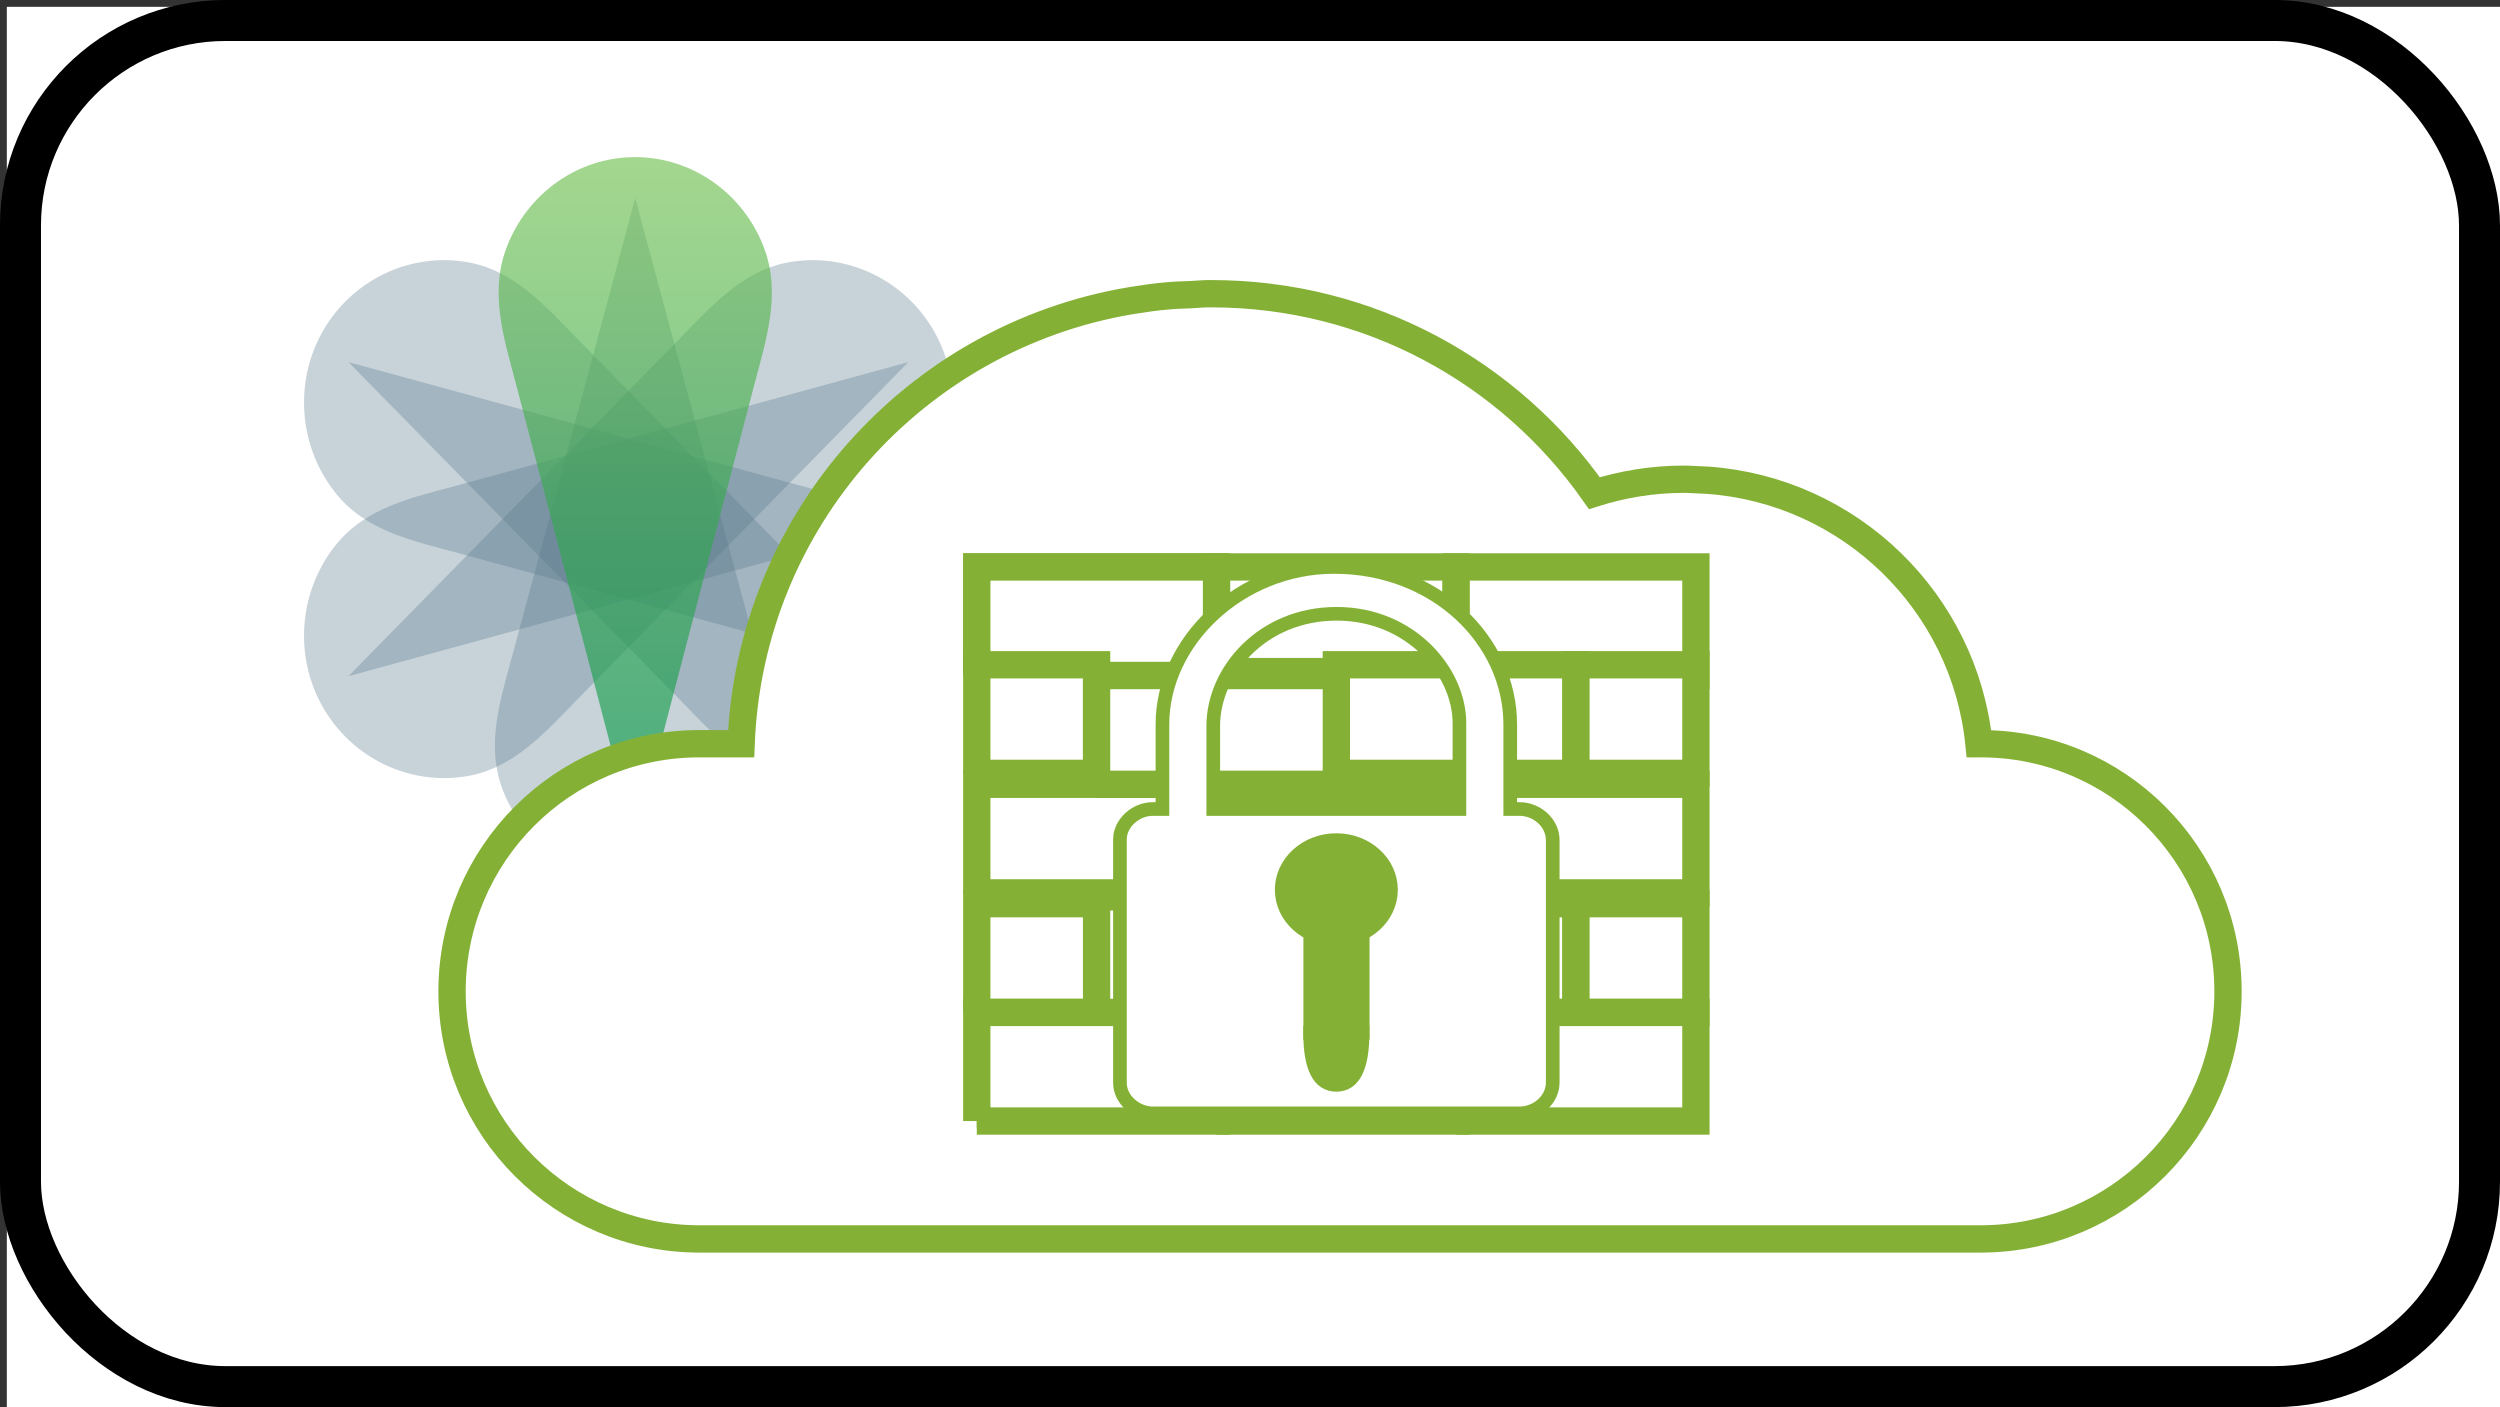 <?xml version="1.0" encoding="UTF-8"?>
<!-- Do not edit this file with editors other than draw.io -->
<!DOCTYPE svg PUBLIC "-//W3C//DTD SVG 1.1//EN" "http://www.w3.org/Graphics/SVG/1.1/DTD/svg11.dtd">
<svg xmlns="http://www.w3.org/2000/svg" xmlns:xlink="http://www.w3.org/1999/xlink" version="1.1" width="183px" height="103px" viewBox="-0.5 -0.5 183 103" content="&lt;mxfile host=&quot;app.diagrams.net&quot; modified=&quot;2024-02-25T22:32:54.827Z&quot; agent=&quot;Mozilla/5.0 (Macintosh; Intel Mac OS X 10_15_7) AppleWebKit/537.36 (KHTML, like Gecko) Chrome/121.0.0.0 Safari/537.36&quot; etag=&quot;c3qbjhVW3JVcbP-a1XJb&quot; version=&quot;23.1.6&quot; type=&quot;google&quot; scale=&quot;1&quot; border=&quot;0&quot;&gt;&#10;  &lt;diagram name=&quot;Page-1&quot; id=&quot;LvpRri7eBGIGDwZFmlkl&quot;&gt;&#10;    &lt;mxGraphModel dx=&quot;1434&quot; dy=&quot;820&quot; grid=&quot;1&quot; gridSize=&quot;10&quot; guides=&quot;1&quot; tooltips=&quot;1&quot; connect=&quot;1&quot; arrows=&quot;1&quot; fold=&quot;1&quot; page=&quot;1&quot; pageScale=&quot;1&quot; pageWidth=&quot;827&quot; pageHeight=&quot;1169&quot; math=&quot;0&quot; shadow=&quot;0&quot;&gt;&#10;      &lt;root&gt;&#10;        &lt;mxCell id=&quot;0&quot; /&gt;&#10;        &lt;mxCell id=&quot;1&quot; parent=&quot;0&quot; /&gt;&#10;        &lt;mxCell id=&quot;YH2KVFOt2_r43Ai3RvIB-2&quot; value=&quot;&quot; style=&quot;group&quot; vertex=&quot;1&quot; connectable=&quot;0&quot; parent=&quot;1&quot;&gt;&#10;          &lt;mxGeometry x=&quot;300&quot; y=&quot;270&quot; width=&quot;180&quot; height=&quot;100&quot; as=&quot;geometry&quot; /&gt;&#10;        &lt;/mxCell&gt;&#10;        &lt;mxCell id=&quot;YH2KVFOt2_r43Ai3RvIB-1&quot; value=&quot;&quot; style=&quot;rounded=1;whiteSpace=wrap;html=1;fillColor=none;strokeWidth=3;&quot; vertex=&quot;1&quot; parent=&quot;YH2KVFOt2_r43Ai3RvIB-2&quot;&gt;&#10;          &lt;mxGeometry width=&quot;180&quot; height=&quot;100&quot; as=&quot;geometry&quot; /&gt;&#10;        &lt;/mxCell&gt;&#10;        &lt;mxCell id=&quot;M9Sx2Pw4oBSOFb1uG_4I-30&quot; value=&quot;&quot; style=&quot;group&quot; parent=&quot;YH2KVFOt2_r43Ai3RvIB-2&quot; connectable=&quot;0&quot; vertex=&quot;1&quot;&gt;&#10;          &lt;mxGeometry x=&quot;20&quot; y=&quot;10&quot; width=&quot;140&quot; height=&quot;80&quot; as=&quot;geometry&quot; /&gt;&#10;        &lt;/mxCell&gt;&#10;        &lt;mxCell id=&quot;WI5xOTfTCJF0xUgseOVk-186&quot; value=&quot;&quot; style=&quot;group&quot; parent=&quot;M9Sx2Pw4oBSOFb1uG_4I-30&quot; vertex=&quot;1&quot; connectable=&quot;0&quot;&gt;&#10;          &lt;mxGeometry width=&quot;49&quot; height=&quot;53&quot; as=&quot;geometry&quot; /&gt;&#10;        &lt;/mxCell&gt;&#10;        &lt;mxCell id=&quot;WI5xOTfTCJF0xUgseOVk-175&quot; style=&quot;vsdxID=10;fillColor=none;gradientColor=none;strokeColor=none;spacingTop=-3;spacingBottom=-3;spacingLeft=-3;spacingRight=-3;points=[];labelBackgroundColor=none;rounded=0;html=1;whiteSpace=wrap;&quot; parent=&quot;WI5xOTfTCJF0xUgseOVk-186&quot; vertex=&quot;1&quot;&gt;&#10;          &lt;mxGeometry y=&quot;15&quot; width=&quot;45&quot; height=&quot;31&quot; as=&quot;geometry&quot; /&gt;&#10;        &lt;/mxCell&gt;&#10;        &lt;mxCell id=&quot;WI5xOTfTCJF0xUgseOVk-176&quot; style=&quot;vsdxID=11;fillColor=#587b8c;gradientColor=none;fillOpacity=33;strokeOpacity=33;shape=stencil(hZXdThsxEIWfJrej+f+5rCi8ByqhRKUEhdDSt+8suyH1Uim5ideesT+fPTnZyNXLw+3zdsP4cjzsf2x/7+6ODxv5umHePT1sD7tjjzZyvZGr+/1h+/2wf326m5+fb6fKafRz/2va4W3ucwifmhj/zBMqIPPMzVz/7fUwN9BcgJCqQokpRZqxdC+rpkCpheWB5lxl8/obL91L+fLo1achm6FGMi21sqBA8FK+zCSB8hkOv/yHr0Cl+vBitbQc8UpAozhCXA1Pqyc4SgjqnhLzqhhRq6D++biMsJyANNJWtFQXaMWgqL88Pc18RWvDkTXSKgEGF1l4MU1II3AGkHPrUOl9q5W2DqojbhTwJXFNwINctIRLZcT1BOPAyhRCoZHW2zcVZBVWzTyiWisljK07hYmOqL0tyYiqfbVLyka/TE01b5vy2gcyGclJWZH8s7TZtgxqF4ibEo+wZO0SrHYXskh3r3gJcaTFC6RpoJmuVERaq98TtF7Z5vMkKsQYQQOhUpD7pqJrVYnAqLz1FmfJkdLaADlyUgDnBdb2jfcbRlXO3nWEZQKqjH49jlm0VlU6bLSd2sKRpI6wfVOiKCunLlrBdkx9BM1pqgAvWYAK2k3UKJIhny1QmlWoYoGBKCNtqxdtZCrJvtTKA9Ix926eqa+zENeePcfqybJjrr7z9vicy/e7x8c51j+itwfrHO+p+T9Arv8C);strokeColor=none;spacingTop=-3;spacingBottom=-3;spacingLeft=-3;spacingRight=-3;points=[];labelBackgroundColor=none;rounded=0;html=1;whiteSpace=wrap;&quot; parent=&quot;WI5xOTfTCJF0xUgseOVk-175&quot; vertex=&quot;1&quot;&gt;&#10;          &lt;mxGeometry width=&quot;45&quot; height=&quot;31&quot; as=&quot;geometry&quot; /&gt;&#10;        &lt;/mxCell&gt;&#10;        &lt;mxCell id=&quot;WI5xOTfTCJF0xUgseOVk-177&quot; style=&quot;vsdxID=12;fillColor=none;gradientColor=none;strokeColor=none;spacingTop=-3;spacingBottom=-3;spacingLeft=-3;spacingRight=-3;points=[];labelBackgroundColor=none;rounded=0;html=1;whiteSpace=wrap;&quot; parent=&quot;WI5xOTfTCJF0xUgseOVk-186&quot; vertex=&quot;1&quot;&gt;&#10;          &lt;mxGeometry x=&quot;14&quot; y=&quot;3&quot; width=&quot;22&quot; height=&quot;50&quot; as=&quot;geometry&quot; /&gt;&#10;        &lt;/mxCell&gt;&#10;        &lt;mxCell id=&quot;WI5xOTfTCJF0xUgseOVk-178&quot; style=&quot;vsdxID=13;fillColor=#587b8c;gradientColor=none;fillOpacity=33;strokeOpacity=33;shape=stencil(lZTbUhsxDIafZm89ss667FD6HkwJJVNKmBBaePtq2XVSe5LS7pVtyd5P0i9NdPV8f/O0mRCeD/vd982v7e3hfqLPE+L28X6z3x5yNdH1RFd3u/3m23738ni77J9uZs959WP3c37hdbknJXS+hPC2HLgWjfeTL4v/15f9cqEuDhVLGFWoysjaLq/G4KLqVTFEKQAX6ysuVoLCgUbhSC51vboaK8DqTSvaun9b9xEl/iCDT2fgNIqAoUI1rRwDXD5gUbEKuTFa9HRuBVA9nMSEuKe7EBgdrcA97ZDHs7THkBuhJSEwewUKY+v5ZgTU9GExNOz5jEolBMqyBFnGPwBCEe0BVcv6h8uALgUcgqjmp9zDimU1VQ05BGmAzUgUFFhr8vpQavYiyFkG03C1HtU4I+lRKasqH1VeE1VYxJm8pa6hohbSSFrRObcA1NOKlznjCZXaDBmEmanNF9nRGaRGDMXnoy6PwPABLNeSWSFOLZ3ea7AX/9e6iIpn3lPIqUQXgIH3YrArXPa86/8nGKGQYwJ5IMPQ9+cr2hLIqWpL/YRmbzLAoN3zQmrKLTyo4V+EK4WMLGmzzdEGNbz3CmfywgxaozdY6NnOd2SbUKfh+Zeuz/Vp+t5tHx6W4X0csLkYp3UeLZOern8D);strokeColor=none;spacingTop=-3;spacingBottom=-3;spacingLeft=-3;spacingRight=-3;points=[];labelBackgroundColor=none;rounded=0;html=1;whiteSpace=wrap;&quot; parent=&quot;WI5xOTfTCJF0xUgseOVk-177&quot; vertex=&quot;1&quot;&gt;&#10;          &lt;mxGeometry width=&quot;22&quot; height=&quot;50&quot; as=&quot;geometry&quot; /&gt;&#10;        &lt;/mxCell&gt;&#10;        &lt;mxCell id=&quot;WI5xOTfTCJF0xUgseOVk-179&quot; style=&quot;vsdxID=14;fillColor=none;gradientColor=none;strokeColor=none;spacingTop=-3;spacingBottom=-3;spacingLeft=-3;spacingRight=-3;points=[];labelBackgroundColor=none;rounded=0;html=1;whiteSpace=wrap;&quot; parent=&quot;WI5xOTfTCJF0xUgseOVk-186&quot; vertex=&quot;1&quot;&gt;&#10;          &lt;mxGeometry x=&quot;4&quot; y=&quot;15&quot; width=&quot;45&quot; height=&quot;31&quot; as=&quot;geometry&quot; /&gt;&#10;        &lt;/mxCell&gt;&#10;        &lt;mxCell id=&quot;WI5xOTfTCJF0xUgseOVk-180&quot; style=&quot;vsdxID=15;fillColor=#587b8c;gradientColor=none;fillOpacity=33;strokeOpacity=33;shape=stencil(hZXdThsxEIWfJrej+f+5rCh9D1RCiUqhCtDSt+8sm910raLcOZ4d+/Px8clOrp7vb37ud4zPL8en7/vfh9uX+5183jEfHu/3x8NLj3ZyvZOru6fj/tvx6fXxdv7982b6chr9ePo1rfA29wUD0tTF+GeeqYDU95kvc8PX1+PcQfMHSSCImIUaVHZqPhUJcZ5449NyCI6KqZ607rTUBLScE83YUeJUfpNT2UBODbJurXxmw0//wVsJFiQvEA1DdvPQqBoACyjMyoTF0reEpkCpheWB5oqoA6IAx5ZRBcQvMGYCCylGYijnlld6T2VFCkShgTYRNLtcYkQLzUIrBNMxlFg4pIWQLW1Ir7yl5QLUC7Q+HbKxMKr3aMGGO2cD4kl4JVXrum6ZrRXppuovXMrX+oLNBFQZrOHtqoG55bTBBRRw0uxj5ulcFFnmJIGDwkRgZIpF0lADLSkYOoYJuRcPfoCwyj5iu5kKMbawuAXFi1YFb3W0bzJ5WWuF7L0ISy2RRfJ8mWfVuEGzB64ku9EJyj7bqAVfPS9rOXPLqrF442Ne6afSN2RiRtl+QN8iW0eHuKi2t/tFbXnVQUTYXTDNB15PMA6szLatDDnQ/rHhkUUBXwoCSyjFFrgTRizWt7vQZp/YPVUihWkL6wrYl0xRltlHriG4HHq5lj8qkNWGZ/ZPpi45sQ3Vd94en1P57vDwMIf6mrs9GFO8p+Z/ALn+Cw==);strokeColor=none;spacingTop=-3;spacingBottom=-3;spacingLeft=-3;spacingRight=-3;points=[];labelBackgroundColor=none;rounded=0;html=1;whiteSpace=wrap;&quot; parent=&quot;WI5xOTfTCJF0xUgseOVk-179&quot; vertex=&quot;1&quot;&gt;&#10;          &lt;mxGeometry width=&quot;45&quot; height=&quot;31&quot; as=&quot;geometry&quot; /&gt;&#10;        &lt;/mxCell&gt;&#10;        &lt;mxCell id=&quot;WI5xOTfTCJF0xUgseOVk-181&quot; style=&quot;vsdxID=16;fillColor=none;gradientColor=none;strokeColor=none;spacingTop=-3;spacingBottom=-3;spacingLeft=-3;spacingRight=-3;points=[];labelBackgroundColor=none;rounded=0;html=1;whiteSpace=wrap;&quot; parent=&quot;WI5xOTfTCJF0xUgseOVk-186&quot; vertex=&quot;1&quot;&gt;&#10;          &lt;mxGeometry x=&quot;4&quot; y=&quot;7&quot; width=&quot;45&quot; height=&quot;31&quot; as=&quot;geometry&quot; /&gt;&#10;        &lt;/mxCell&gt;&#10;        &lt;mxCell id=&quot;WI5xOTfTCJF0xUgseOVk-182&quot; style=&quot;vsdxID=17;fillColor=#587b8c;gradientColor=none;fillOpacity=33;strokeOpacity=33;shape=stencil(hZTbchMxDIafJrcanQ+XTGnfo0NTkqE0nTSF8vZo2U2Kd2CSm3gtS/78+7c2cvO6u3/ZbhhfT8fDt+3P/cNpt5HPG+b982573J96tJHbjdw8Ho7br8fD2/PD/P1yP62cRt8PP6YK73NeCbBOWYy/5hlz8Hnmbk748nacM2hJKSDjJMS09FySl6AaJIWUGDP6HHvnOdYZy+JlQhBcUpUttJOW1bJsY8Dn4ssUJVh9oOGnf9EhmCOXYpiSjnQOxurlmFgyHWAETAKONMmk6X+ExREvCKpGPAbyK3SugBnhQkKqcqmwhKVrVrbCYaKOKCOfJRQHprZykYioIyIxpFL/yomlq/PIbNLarJgR4pqk6iBsWsLi2VXLV9QEGpbUIWnlEWPElgKcslKx2jCIK2W1hQsU10DO5MuxzthdP2PEtj7pNa25b1PTg6LvktdOaCuFUYmioK50pvZlezIoOxQ00qa2LytaOSwvGlFxxDw7/v+QpGBo3mbgbMeOkNVbKbaL05FMbaTklpW0t/B08VhRJmha+1zEXWuk1PYBj6TJEHyFte0jGe2Cfq3KI2okJDJNzjbz1cP3bjLWhlXq+ycfSUMhsx9joqGfj3F5ZQIkI2kg1LWrTwT17m2FXVhXqvbVo7WVw0oEaURt3bgfkHi1PfISPsN6tzfvLKTJU4ar6/+7m56dOrbTP7g9/ujHj/unp7mdXzpuD9b9u6fm3i+3vwE=);strokeColor=none;spacingTop=-3;spacingBottom=-3;spacingLeft=-3;spacingRight=-3;points=[];labelBackgroundColor=none;rounded=0;html=1;whiteSpace=wrap;&quot; parent=&quot;WI5xOTfTCJF0xUgseOVk-181&quot; vertex=&quot;1&quot;&gt;&#10;          &lt;mxGeometry width=&quot;45&quot; height=&quot;31&quot; as=&quot;geometry&quot; /&gt;&#10;        &lt;/mxCell&gt;&#10;        &lt;mxCell id=&quot;WI5xOTfTCJF0xUgseOVk-183&quot; style=&quot;vsdxID=18;fillColor=none;gradientColor=none;strokeColor=none;spacingTop=-3;spacingBottom=-3;spacingLeft=-3;spacingRight=-3;points=[];labelBackgroundColor=none;rounded=0;html=1;whiteSpace=wrap;&quot; parent=&quot;WI5xOTfTCJF0xUgseOVk-186&quot; vertex=&quot;1&quot;&gt;&#10;          &lt;mxGeometry y=&quot;7&quot; width=&quot;45&quot; height=&quot;31&quot; as=&quot;geometry&quot; /&gt;&#10;        &lt;/mxCell&gt;&#10;        &lt;mxCell id=&quot;WI5xOTfTCJF0xUgseOVk-184&quot; style=&quot;vsdxID=19;fillColor=#587b8c;gradientColor=none;fillOpacity=33;strokeOpacity=33;shape=stencil(hZTdUtswEIWfJreaXe3/ZYfS92BKKJlS0gnQ0rfvMXaSypSJbyzLu9Kno7O7kaun+5uf202np+fD/vv29+72+X4jnze97x7vt4fdM0Ybud7I1d3+sP122L883s7fP2+myGn0Y/9rWuF1zvMWPiV1+jNPmDfXt5kvc/zXl8OcwHMAtdTgrGJl6XLMXv6qteSQEkPk8u+1L5lL6PIp1FxStVsoUpZYWdZp0ZfwZYazWZ3B6NN/2KqpVJAVONJyRPNmXb2ckkqYKEc6rI9jWQLdq2JkpZGuZyMe8Xpjv0An1orx8vQ0WwknraqyY2cTdSIZ6ZQbRS+28OqMUB8BueNaGE85d5GqvtLTm+qKmFpcEtSkeaiRhwuDinRFzU3DkrGhUC+iGLEdbqlgw6lgGBuZFZoFiWtQz+ynxY/Mno1lZDYc85LMgYvUVHOB2u9MABeFcYmSkK5EzmoSijeXea+RNrUhICAblRePqLDTyq3LxMeYaU1LBU4Irm4nPx2tjO2UlDWd2NRG0qBWk1dhZHGRFWk2TYPNRdy1RlLUt+bImv1YbB/Twj8wFmzQ3xcWBE/qPFkEtl4VvaDDKBxrSYxqH0lDWyZqMQkW8xhJUbAZI+l07EvXz9VQQWhQ2C7k/fWTgQl2FDlKfuoA3AI0MAcMkH1EdTQ2KE3EkXa+rpNXz330LPS/jfSNFeNzI77bPTzMffzUazFYN25MzU1frv8C);strokeColor=none;spacingTop=-3;spacingBottom=-3;spacingLeft=-3;spacingRight=-3;points=[];labelBackgroundColor=none;rounded=0;html=1;whiteSpace=wrap;&quot; parent=&quot;WI5xOTfTCJF0xUgseOVk-183&quot; vertex=&quot;1&quot;&gt;&#10;          &lt;mxGeometry width=&quot;45&quot; height=&quot;31&quot; as=&quot;geometry&quot; /&gt;&#10;        &lt;/mxCell&gt;&#10;        &lt;mxCell id=&quot;WI5xOTfTCJF0xUgseOVk-185&quot; style=&quot;vsdxID=20;fillColor=#70bf4e;gradientColor=#00964d;fillOpacity=64;shape=stencil(nZXbbhQxDIafZi5r+RQfLlEp71HRLV1RutV2C+Xt8TDpVhkNVHCXxPHky2/nn0kun+6uH3cT49PpePi6+7G/Od1N8nFi3j/c7Y77U40muZrk8vZw3H05Hp4fbpb54/W8cx59O3yfv/Cy5KUD2ZzF+HNZIQH5vfBp2f/5+bgk0BKPBLMkNm7sEj23BxsIebOWgYQ99sJLzBEiWnBgMyPqiT2IUAmqlK25eyYjek+X/mnsGX2Ob5D4YYOTE4i4RTjWpUbMi+G4zGwuPtISgmgokdXG5ogr4M2bdjSGaCPsKOom74VAk4yQMMOQEkBH6FmjYE3ShqY54jIwJmURR2j6yMpWQOaEbBRCpe7Ia9Bs5JWC4XeAiaEEDNMWyrpSWCuYRpqNI3CtbQCHVBclNyVdCUugFoqIQsK2UlbhvP8VHkH1HVRhcFOnNPECGlFdwApS0YLCRlIlqIyWKOhIPJJGyUqqjKKYMoJqQuaqB/C9lm0BRqUne0NpVScbSTcP7DDmMF+FZa6J6Plw/sslO5g3iP8QNQic1KtYUjxrI9is4qtwDs2ZPNSFWEbS7c7pXCmgMv1zq5bLeWSVIDHTV636x9dxdoL5ZYYgGmuUWayk3X6Xcj6ZVm9rwwtq/GbQt/v7+8Xfzx5cg7Wh19LyM5CrXw==);strokeColor=none;spacingTop=-3;spacingBottom=-3;spacingLeft=-3;spacingRight=-3;points=[];labelBackgroundColor=none;rounded=0;html=1;whiteSpace=wrap;&quot; parent=&quot;WI5xOTfTCJF0xUgseOVk-186&quot; vertex=&quot;1&quot;&gt;&#10;          &lt;mxGeometry x=&quot;15&quot; width=&quot;20&quot; height=&quot;50&quot; as=&quot;geometry&quot; /&gt;&#10;        &lt;/mxCell&gt;&#10;        &lt;mxCell id=&quot;WI5xOTfTCJF0xUgseOVk-37&quot; style=&quot;vsdxID=5;fillColor=#ffffff;shape=stencil(nZfbbhw3DIafZm8FHkRSvCzS5D2CxKmNunawcdrk7fvLe5iVZuOxc7HA7EiUPv7iQbPTd99uP3692Ql9e9o//n3z393np9ud/rkTuXu4vdnfPeFpp+93+u7L4/7mr/3j94fPh/9fP/aZ/emfx3/7Cj8Ods0LRbcS+nl4U6P484sPh/n3dw+X861ke3H+p+/7wwZ8tuAgr82iqtSj7XFQpTgbSWKsaR4Gf8hhMFoJ1rTqterJ8DgmVBphb3fJVpn4aKpHUyp+wjy+4iyhCyj9cYUVZtUa9sxK2CNzpMUSnhFkNUyyZtoETAUeteraKKKNxN24RaYKcaVGZCvkkxcXyB4byJ6lKdSFSNZmefsCLhUKYcg800dg7+MpLYOFpK6BxeFINeuHkzICw9jWvFsSwwrquQTWtipr3qtbLrzVmDIoLfgKr1KqWuIUYg6Jbqu/x0tC6qSV7EpAXNtywdVoDOKqxv5mefV39I1iiVhI5BsWf6O+yG5qGghRTrPdnHIMs0R0CwciOSbgWlRGYOHCG7yGKLLaiQVhwee0OCG3on2IVd1NiOpIbIwUQW2p0uOYR2IaAauUmBSlDbpuosKt4myz+YhGI0qfy2BoNRXVbEIphASTRo61OCEe2Fd4nm/Gc1dmbsn1XJd5e8sF2RHWLhbNw7bUc34zHs6XkDyhPNemWT0uiZfKvdi3GaWQZ3fBuGpfUKfYg7VN9Z42Qw9GjNOlmowddVaPJWogs1GuDErGrB0VdB8AGU771LoWYDQRx0+DGX0kjnm7AFNRn4Fli1h7Q5BEqCd0ynM2LNDKaD2ez20Kek0FSVtBazPq2cZRz/1gwUYUpWMJatnNJ2rYzykOFTapW0F2miMKkUq27HqmDmFWR4oT4MhtRY1SUlGGg6+ERiihvzncVZSPU5m9QOZVZBzP8tfI0q9FFBABV4w6VdFasNmpl/dtR1x2BEagjiaxroqoFlxo0MKMrLU2ssJSJtbxdvXMOl7IGAueQvd1FzJsAhXBBsnRCCbfntuHcF+Ye4eYbgw0uoPqjQuPIycdDX3qYDS6Elrahuw0wrQeOGEoHuhXPsl83Y3TGdBUvS5l0nHOL5WNMgo7GKwuxquL9DR99jUVYSJcK1w5F1ae8Wd/Tg5el0bn2a+XfrHhl45WXoCXayE0NblLmV4b4tvfKHhYPnC+3N3fH76PLsfnDyK8OnxM6fv/AQ==);strokeColor=#84B135;strokeWidth=2;spacingTop=-3;spacingBottom=-3;spacingLeft=-3;spacingRight=-3;points=[[0.5,1,0],[1,0.5,0],[0.5,0,0],[0,0.5,0],[0.5,0.49,0]];labelBackgroundColor=none;rounded=0;html=1;whiteSpace=wrap;&quot; parent=&quot;M9Sx2Pw4oBSOFb1uG_4I-30&quot; vertex=&quot;1&quot;&gt;&#10;          &lt;mxGeometry x=&quot;11.59&quot; y=&quot;10&quot; width=&quot;130&quot; height=&quot;69.195&quot; as=&quot;geometry&quot; /&gt;&#10;        &lt;/mxCell&gt;&#10;        &lt;mxCell id=&quot;M9Sx2Pw4oBSOFb1uG_4I-29&quot; value=&quot;&quot; style=&quot;group&quot; parent=&quot;M9Sx2Pw4oBSOFb1uG_4I-30&quot; connectable=&quot;0&quot; vertex=&quot;1&quot;&gt;&#10;          &lt;mxGeometry x=&quot;49.999&quot; y=&quot;29.996&quot; width=&quot;52.638&quot; height=&quot;40.564&quot; as=&quot;geometry&quot; /&gt;&#10;        &lt;/mxCell&gt;&#10;        &lt;mxCell id=&quot;M9Sx2Pw4oBSOFb1uG_4I-3&quot; value=&quot;&quot; style=&quot;group;movable=0;resizable=0;rotatable=0;deletable=0;editable=0;locked=1;connectable=0;&quot; parent=&quot;M9Sx2Pw4oBSOFb1uG_4I-29&quot; connectable=&quot;0&quot; vertex=&quot;1&quot;&gt;&#10;          &lt;mxGeometry width=&quot;52.638&quot; height=&quot;40.564&quot; as=&quot;geometry&quot; /&gt;&#10;        &lt;/mxCell&gt;&#10;        &lt;mxCell id=&quot;WI5xOTfTCJF0xUgseOVk-96&quot; style=&quot;vsdxID=6;fillColor=#ffffff;gradientColor=none;shape=stencil(nZBLDoAgDERP0z3SIyjew0SURgSD+Lu9kMZoXLhwN9O+tukAlrNpJg1SzDH4QW/URgNYgZTkjA4UkwJUgGXng+6DX1zLfmoymdXo17xh5zmRJ6Q42BWCfc2oJfdAr+Yv+AP9Cb7OJ3H/2JG1HNGz/84klThPVCc=);strokeColor=#84B135;spacingTop=-1;spacingBottom=-1;spacingLeft=-1;spacingRight=-1;points=[];labelBackgroundColor=none;rounded=0;html=1;whiteSpace=wrap;movable=0;resizable=0;rotatable=0;deletable=0;editable=0;locked=1;connectable=0;&quot; parent=&quot;M9Sx2Pw4oBSOFb1uG_4I-3&quot; vertex=&quot;1&quot;&gt;&#10;          &lt;mxGeometry y=&quot;0.002&quot; width=&quot;17.546&quot; height=&quot;7.953&quot; as=&quot;geometry&quot; /&gt;&#10;        &lt;/mxCell&gt;&#10;        &lt;mxCell id=&quot;WI5xOTfTCJF0xUgseOVk-97&quot; style=&quot;vsdxID=7;fillColor=#ffffff;gradientColor=none;shape=stencil(nZBLDoAgDERP0z3SIyjew0SURgSD+Lu9kMZoXLhwN9O+tukAlrNpJg1SzDH4QW/URgNYgZTkjA4UkwJUgGXng+6DX1zLfmoymdXo17xh5zmRJ6Q42BWCfc2oJfdAr+Yv+AP9Cb7OJ3H/2JG1HNGz/84klThPVCc=);strokeColor=#84B135;strokeWidth=2;spacingTop=-1;spacingBottom=-1;spacingLeft=-1;spacingRight=-1;points=[];labelBackgroundColor=none;rounded=0;html=1;whiteSpace=wrap;movable=0;resizable=0;rotatable=0;deletable=0;editable=0;locked=1;connectable=0;&quot; parent=&quot;M9Sx2Pw4oBSOFb1uG_4I-3&quot; vertex=&quot;1&quot;&gt;&#10;          &lt;mxGeometry y=&quot;0.002&quot; width=&quot;17.546&quot; height=&quot;7.953&quot; as=&quot;geometry&quot; /&gt;&#10;        &lt;/mxCell&gt;&#10;        &lt;mxCell id=&quot;WI5xOTfTCJF0xUgseOVk-98&quot; style=&quot;vsdxID=8;fillColor=#ffffff;gradientColor=none;shape=stencil(nZBLDoAgDERP0z3SIyjew0SURgSD+Lu9kMZoXLhwN9O+tukAlrNpJg1SzDH4QW/URgNYgZTkjA4UkwJUgGXng+6DX1zLfmoymdXo17xh5zmRJ6Q42BWCfc2oJfdAr+Yv+AP9Cb7OJ3H/2JG1HNGz/84klThPVCc=);strokeColor=#84B135;spacingTop=-1;spacingBottom=-1;spacingLeft=-1;spacingRight=-1;points=[];labelBackgroundColor=none;rounded=0;html=1;whiteSpace=wrap;movable=0;resizable=0;rotatable=0;deletable=0;editable=0;locked=1;connectable=0;&quot; parent=&quot;M9Sx2Pw4oBSOFb1uG_4I-3&quot; vertex=&quot;1&quot;&gt;&#10;          &lt;mxGeometry x=&quot;17.546&quot; y=&quot;0.002&quot; width=&quot;17.546&quot; height=&quot;7.953&quot; as=&quot;geometry&quot; /&gt;&#10;        &lt;/mxCell&gt;&#10;        &lt;mxCell id=&quot;WI5xOTfTCJF0xUgseOVk-99&quot; style=&quot;vsdxID=9;fillColor=#ffffff;gradientColor=none;shape=stencil(nZBLDoAgDERP0z3SIyjew0SURgSD+Lu9kMZoXLhwN9O+tukAlrNpJg1SzDH4QW/URgNYgZTkjA4UkwJUgGXng+6DX1zLfmoymdXo17xh5zmRJ6Q42BWCfc2oJfdAr+Yv+AP9Cb7OJ3H/2JG1HNGz/84klThPVCc=);strokeColor=#84B135;strokeWidth=2;spacingTop=-1;spacingBottom=-1;spacingLeft=-1;spacingRight=-1;points=[];labelBackgroundColor=none;rounded=0;html=1;whiteSpace=wrap;movable=0;resizable=0;rotatable=0;deletable=0;editable=0;locked=1;connectable=0;&quot; parent=&quot;M9Sx2Pw4oBSOFb1uG_4I-3&quot; vertex=&quot;1&quot;&gt;&#10;          &lt;mxGeometry x=&quot;17.546&quot; y=&quot;0.002&quot; width=&quot;17.546&quot; height=&quot;7.953&quot; as=&quot;geometry&quot; /&gt;&#10;        &lt;/mxCell&gt;&#10;        &lt;mxCell id=&quot;WI5xOTfTCJF0xUgseOVk-100&quot; style=&quot;vsdxID=10;fillColor=#ffffff;gradientColor=none;shape=stencil(nZBLDoAgDERP0z3SIyjew0SURgSD+Lu9kMZoXLhwN9O+tukAlrNpJg1SzDH4QW/URgNYgZTkjA4UkwJUgGXng+6DX1zLfmoymdXo17xh5zmRJ6Q42BWCfc2oJfdAr+Yv+AP9Cb7OJ3H/2JG1HNGz/84klThPVCc=);strokeColor=#84B135;spacingTop=-1;spacingBottom=-1;spacingLeft=-1;spacingRight=-1;points=[];labelBackgroundColor=none;rounded=0;html=1;whiteSpace=wrap;movable=0;resizable=0;rotatable=0;deletable=0;editable=0;locked=1;connectable=0;&quot; parent=&quot;M9Sx2Pw4oBSOFb1uG_4I-3&quot; vertex=&quot;1&quot;&gt;&#10;          &lt;mxGeometry x=&quot;35.092&quot; y=&quot;0.002&quot; width=&quot;17.546&quot; height=&quot;7.953&quot; as=&quot;geometry&quot; /&gt;&#10;        &lt;/mxCell&gt;&#10;        &lt;mxCell id=&quot;WI5xOTfTCJF0xUgseOVk-101&quot; style=&quot;vsdxID=11;fillColor=#ffffff;gradientColor=none;shape=stencil(nZBLDoAgDERP0z3SIyjew0SURgSD+Lu9kMZoXLhwN9O+tukAlrNpJg1SzDH4QW/URgNYgZTkjA4UkwJUgGXng+6DX1zLfmoymdXo17xh5zmRJ6Q42BWCfc2oJfdAr+Yv+AP9Cb7OJ3H/2JG1HNGz/84klThPVCc=);strokeColor=#84B135;strokeWidth=2;spacingTop=-1;spacingBottom=-1;spacingLeft=-1;spacingRight=-1;points=[];labelBackgroundColor=none;rounded=0;html=1;whiteSpace=wrap;movable=0;resizable=0;rotatable=0;deletable=0;editable=0;locked=1;connectable=0;&quot; parent=&quot;M9Sx2Pw4oBSOFb1uG_4I-3&quot; vertex=&quot;1&quot;&gt;&#10;          &lt;mxGeometry x=&quot;35.092&quot; y=&quot;0.002&quot; width=&quot;17.546&quot; height=&quot;7.953&quot; as=&quot;geometry&quot; /&gt;&#10;        &lt;/mxCell&gt;&#10;        &lt;mxCell id=&quot;WI5xOTfTCJF0xUgseOVk-102&quot; style=&quot;vsdxID=12;fillColor=#ffffff;gradientColor=none;shape=stencil(nZBLDoAgDERP0z3SIyjew0SURgSD+Lu9kMZoXLhwN9O+tukAlrNpJg1SzDH4QW/URgNYgZTkjA4UkwJUgGXng+6DX1zLfmoymdXo17xh5zmRJ6Q42BWCfc2oJfdAr+Yv+AP9Cb7OJ3H/2JG1HNGz/84klThPVCc=);strokeColor=#84B135;spacingTop=-1;spacingBottom=-1;spacingLeft=-1;spacingRight=-1;points=[];labelBackgroundColor=none;rounded=0;html=1;whiteSpace=wrap;movable=0;resizable=0;rotatable=0;deletable=0;editable=0;locked=1;connectable=0;&quot; parent=&quot;M9Sx2Pw4oBSOFb1uG_4I-3&quot; vertex=&quot;1&quot;&gt;&#10;          &lt;mxGeometry x=&quot;8.773&quot; y=&quot;7.16&quot; width=&quot;17.546&quot; height=&quot;7.953&quot; as=&quot;geometry&quot; /&gt;&#10;        &lt;/mxCell&gt;&#10;        &lt;mxCell id=&quot;WI5xOTfTCJF0xUgseOVk-103&quot; style=&quot;vsdxID=13;fillColor=#ffffff;gradientColor=none;shape=stencil(nZBLDoAgDERP0z3SIyjew0SURgSD+Lu9kMZoXLhwN9O+tukAlrNpJg1SzDH4QW/URgNYgZTkjA4UkwJUgGXng+6DX1zLfmoymdXo17xh5zmRJ6Q42BWCfc2oJfdAr+Yv+AP9Cb7OJ3H/2JG1HNGz/84klThPVCc=);strokeColor=#84B135;strokeWidth=2;spacingTop=-1;spacingBottom=-1;spacingLeft=-1;spacingRight=-1;points=[];labelBackgroundColor=none;rounded=0;html=1;whiteSpace=wrap;movable=0;resizable=0;rotatable=0;deletable=0;editable=0;locked=1;connectable=0;&quot; parent=&quot;M9Sx2Pw4oBSOFb1uG_4I-3&quot; vertex=&quot;1&quot;&gt;&#10;          &lt;mxGeometry x=&quot;0.003&quot; width=&quot;17.546&quot; height=&quot;7.953&quot; as=&quot;geometry&quot; /&gt;&#10;        &lt;/mxCell&gt;&#10;        &lt;mxCell id=&quot;WI5xOTfTCJF0xUgseOVk-104&quot; style=&quot;vsdxID=14;fillColor=#ffffff;gradientColor=none;shape=stencil(nZBLDoAgDERP0z3SIyjew0SURgSD+Lu9kMZoXLhwN9O+tukAlrNpJg1SzDH4QW/URgNYgZTkjA4UkwJUgGXng+6DX1zLfmoymdXo17xh5zmRJ6Q42BWCfc2oJfdAr+Yv+AP9Cb7OJ3H/2JG1HNGz/84klThPVCc=);strokeColor=#84B135;spacingTop=-1;spacingBottom=-1;spacingLeft=-1;spacingRight=-1;points=[];labelBackgroundColor=none;rounded=0;html=1;whiteSpace=wrap;movable=0;resizable=0;rotatable=0;deletable=0;editable=0;locked=1;connectable=0;&quot; parent=&quot;M9Sx2Pw4oBSOFb1uG_4I-3&quot; vertex=&quot;1&quot;&gt;&#10;          &lt;mxGeometry x=&quot;26.319&quot; y=&quot;7.16&quot; width=&quot;17.546&quot; height=&quot;7.953&quot; as=&quot;geometry&quot; /&gt;&#10;        &lt;/mxCell&gt;&#10;        &lt;mxCell id=&quot;WI5xOTfTCJF0xUgseOVk-105&quot; style=&quot;vsdxID=15;fillColor=#ffffff;gradientColor=none;shape=stencil(nZBLDoAgDERP0z3SIyjew0SURgSD+Lu9kMZoXLhwN9O+tukAlrNpJg1SzDH4QW/URgNYgZTkjA4UkwJUgGXng+6DX1zLfmoymdXo17xh5zmRJ6Q42BWCfc2oJfdAr+Yv+AP9Cb7OJ3H/2JG1HNGz/84klThPVCc=);strokeColor=#84B135;strokeWidth=2;spacingTop=-1;spacingBottom=-1;spacingLeft=-1;spacingRight=-1;points=[];labelBackgroundColor=none;rounded=0;html=1;whiteSpace=wrap;movable=0;resizable=0;rotatable=0;deletable=0;editable=0;locked=1;connectable=0;&quot; parent=&quot;M9Sx2Pw4oBSOFb1uG_4I-3&quot; vertex=&quot;1&quot;&gt;&#10;          &lt;mxGeometry x=&quot;26.319&quot; y=&quot;7.16&quot; width=&quot;17.546&quot; height=&quot;7.953&quot; as=&quot;geometry&quot; /&gt;&#10;        &lt;/mxCell&gt;&#10;        &lt;mxCell id=&quot;WI5xOTfTCJF0xUgseOVk-106&quot; style=&quot;vsdxID=16;fillColor=#ffffff;gradientColor=none;shape=stencil(nZBLDoAgDERP0z3SIyjew0SURgSD+Lu9kMZoXLhwN9O+tukAlrNpJg1SzDH4QW/URgNYgZTkjA4UkwJUgGXng+6DX1zLfmoymdXo17xh5zmRJ6Q42BWCfc2oJfdAr+Yv+AP9Cb7OJ3H/2JG1HNGz/84klThPVCc=);strokeColor=#84B135;spacingTop=-1;spacingBottom=-1;spacingLeft=-1;spacingRight=-1;points=[];labelBackgroundColor=none;rounded=0;html=1;whiteSpace=wrap;movable=0;resizable=0;rotatable=0;deletable=0;editable=0;locked=1;connectable=0;&quot; parent=&quot;M9Sx2Pw4oBSOFb1uG_4I-3&quot; vertex=&quot;1&quot;&gt;&#10;          &lt;mxGeometry x=&quot;43.865&quot; y=&quot;7.16&quot; width=&quot;8.773&quot; height=&quot;7.953&quot; as=&quot;geometry&quot; /&gt;&#10;        &lt;/mxCell&gt;&#10;        &lt;mxCell id=&quot;WI5xOTfTCJF0xUgseOVk-107&quot; style=&quot;vsdxID=17;fillColor=#ffffff;gradientColor=none;shape=stencil(nZBLDoAgDERP0z3SIyjew0SURgSD+Lu9kMZoXLhwN9O+tukAlrNpJg1SzDH4QW/URgNYgZTkjA4UkwJUgGXng+6DX1zLfmoymdXo17xh5zmRJ6Q42BWCfc2oJfdAr+Yv+AP9Cb7OJ3H/2JG1HNGz/84klThPVCc=);strokeColor=#84B135;strokeWidth=2;spacingTop=-1;spacingBottom=-1;spacingLeft=-1;spacingRight=-1;points=[];labelBackgroundColor=none;rounded=0;html=1;whiteSpace=wrap;movable=0;resizable=0;rotatable=0;deletable=0;editable=0;locked=1;connectable=0;&quot; parent=&quot;M9Sx2Pw4oBSOFb1uG_4I-3&quot; vertex=&quot;1&quot;&gt;&#10;          &lt;mxGeometry x=&quot;43.865&quot; y=&quot;7.16&quot; width=&quot;8.773&quot; height=&quot;7.953&quot; as=&quot;geometry&quot; /&gt;&#10;        &lt;/mxCell&gt;&#10;        &lt;mxCell id=&quot;WI5xOTfTCJF0xUgseOVk-108&quot; style=&quot;vsdxID=18;fillColor=#ffffff;gradientColor=none;shape=stencil(nZBLDoAgDERP0z3SIyjew0SURgSD+Lu9kMZoXLhwN9O+tukAlrNpJg1SzDH4QW/URgNYgZTkjA4UkwJUgGXng+6DX1zLfmoymdXo17xh5zmRJ6Q42BWCfc2oJfdAr+Yv+AP9Cb7OJ3H/2JG1HNGz/84klThPVCc=);strokeColor=#84B135;spacingTop=-1;spacingBottom=-1;spacingLeft=-1;spacingRight=-1;points=[];labelBackgroundColor=none;rounded=0;html=1;whiteSpace=wrap;movable=0;resizable=0;rotatable=0;deletable=0;editable=0;locked=1;connectable=0;&quot; parent=&quot;M9Sx2Pw4oBSOFb1uG_4I-3&quot; vertex=&quot;1&quot;&gt;&#10;          &lt;mxGeometry y=&quot;7.16&quot; width=&quot;8.773&quot; height=&quot;7.953&quot; as=&quot;geometry&quot; /&gt;&#10;        &lt;/mxCell&gt;&#10;        &lt;mxCell id=&quot;WI5xOTfTCJF0xUgseOVk-109&quot; style=&quot;vsdxID=19;fillColor=#ffffff;gradientColor=none;shape=stencil(nZBLDoAgDERP0z3SIyjew0SURgSD+Lu9kMZoXLhwN9O+tukAlrNpJg1SzDH4QW/URgNYgZTkjA4UkwJUgGXng+6DX1zLfmoymdXo17xh5zmRJ6Q42BWCfc2oJfdAr+Yv+AP9Cb7OJ3H/2JG1HNGz/84klThPVCc=);strokeColor=#84B135;strokeWidth=2;spacingTop=-1;spacingBottom=-1;spacingLeft=-1;spacingRight=-1;points=[];labelBackgroundColor=none;rounded=0;html=1;whiteSpace=wrap;movable=0;resizable=0;rotatable=0;deletable=0;editable=0;locked=1;connectable=0;&quot; parent=&quot;M9Sx2Pw4oBSOFb1uG_4I-3&quot; vertex=&quot;1&quot;&gt;&#10;          &lt;mxGeometry y=&quot;7.16&quot; width=&quot;8.773&quot; height=&quot;7.953&quot; as=&quot;geometry&quot; /&gt;&#10;        &lt;/mxCell&gt;&#10;        &lt;mxCell id=&quot;WI5xOTfTCJF0xUgseOVk-110&quot; style=&quot;vsdxID=20;fillColor=#ffffff;gradientColor=none;shape=stencil(nZBLDoAgDERP0z3SIyjew0SURgSD+Lu9kMZoXLhwN9O+tukAlrNpJg1SzDH4QW/URgNYgZTkjA4UkwJUgGXng+6DX1zLfmoymdXo17xh5zmRJ6Q42BWCfc2oJfdAr+Yv+AP9Cb7OJ3H/2JG1HNGz/84klThPVCc=);strokeColor=#84B135;spacingTop=-1;spacingBottom=-1;spacingLeft=-1;spacingRight=-1;points=[];labelBackgroundColor=none;rounded=0;html=1;whiteSpace=wrap;movable=0;resizable=0;rotatable=0;deletable=0;editable=0;locked=1;connectable=0;&quot; parent=&quot;M9Sx2Pw4oBSOFb1uG_4I-3&quot; vertex=&quot;1&quot;&gt;&#10;          &lt;mxGeometry y=&quot;15.909&quot; width=&quot;17.546&quot; height=&quot;7.953&quot; as=&quot;geometry&quot; /&gt;&#10;        &lt;/mxCell&gt;&#10;        &lt;mxCell id=&quot;WI5xOTfTCJF0xUgseOVk-111&quot; style=&quot;vsdxID=21;fillColor=#ffffff;gradientColor=none;shape=stencil(nZBLDoAgDERP0z3SIyjew0SURgSD+Lu9kMZoXLhwN9O+tukAlrNpJg1SzDH4QW/URgNYgZTkjA4UkwJUgGXng+6DX1zLfmoymdXo17xh5zmRJ6Q42BWCfc2oJfdAr+Yv+AP9Cb7OJ3H/2JG1HNGz/84klThPVCc=);strokeColor=#84B135;strokeWidth=2;spacingTop=-1;spacingBottom=-1;spacingLeft=-1;spacingRight=-1;points=[];labelBackgroundColor=none;rounded=0;html=1;whiteSpace=wrap;movable=0;resizable=0;rotatable=0;deletable=0;editable=0;locked=1;connectable=0;&quot; parent=&quot;M9Sx2Pw4oBSOFb1uG_4I-3&quot; vertex=&quot;1&quot;&gt;&#10;          &lt;mxGeometry y=&quot;15.909&quot; width=&quot;17.546&quot; height=&quot;7.953&quot; as=&quot;geometry&quot; /&gt;&#10;        &lt;/mxCell&gt;&#10;        &lt;mxCell id=&quot;WI5xOTfTCJF0xUgseOVk-112&quot; style=&quot;vsdxID=22;fillColor=#ffffff;gradientColor=none;shape=stencil(nZBLDoAgDERP0z3SIyjew0SURgSD+Lu9kMZoXLhwN9O+tukAlrNpJg1SzDH4QW/URgNYgZTkjA4UkwJUgGXng+6DX1zLfmoymdXo17xh5zmRJ6Q42BWCfc2oJfdAr+Yv+AP9Cb7OJ3H/2JG1HNGz/84klThPVCc=);strokeColor=#84B135;spacingTop=-1;spacingBottom=-1;spacingLeft=-1;spacingRight=-1;points=[];labelBackgroundColor=none;rounded=0;html=1;whiteSpace=wrap;movable=0;resizable=0;rotatable=0;deletable=0;editable=0;locked=1;connectable=0;&quot; parent=&quot;M9Sx2Pw4oBSOFb1uG_4I-3&quot; vertex=&quot;1&quot;&gt;&#10;          &lt;mxGeometry x=&quot;17.546&quot; y=&quot;15.909&quot; width=&quot;17.546&quot; height=&quot;7.953&quot; as=&quot;geometry&quot; /&gt;&#10;        &lt;/mxCell&gt;&#10;        &lt;mxCell id=&quot;WI5xOTfTCJF0xUgseOVk-113&quot; style=&quot;vsdxID=23;fillColor=#ffffff;gradientColor=none;shape=stencil(nZBLDoAgDERP0z3SIyjew0SURgSD+Lu9kMZoXLhwN9O+tukAlrNpJg1SzDH4QW/URgNYgZTkjA4UkwJUgGXng+6DX1zLfmoymdXo17xh5zmRJ6Q42BWCfc2oJfdAr+Yv+AP9Cb7OJ3H/2JG1HNGz/84klThPVCc=);strokeColor=#84B135;strokeWidth=2;spacingTop=-1;spacingBottom=-1;spacingLeft=-1;spacingRight=-1;points=[];labelBackgroundColor=none;rounded=0;html=1;whiteSpace=wrap;movable=0;resizable=0;rotatable=0;deletable=0;editable=0;locked=1;connectable=0;&quot; parent=&quot;M9Sx2Pw4oBSOFb1uG_4I-3&quot; vertex=&quot;1&quot;&gt;&#10;          &lt;mxGeometry x=&quot;17.556&quot; y=&quot;16.709&quot; width=&quot;17.546&quot; height=&quot;7.953&quot; as=&quot;geometry&quot; /&gt;&#10;        &lt;/mxCell&gt;&#10;        &lt;mxCell id=&quot;WI5xOTfTCJF0xUgseOVk-114&quot; style=&quot;vsdxID=24;fillColor=#ffffff;gradientColor=none;shape=stencil(nZBLDoAgDERP0z3SIyjew0SURgSD+Lu9kMZoXLhwN9O+tukAlrNpJg1SzDH4QW/URgNYgZTkjA4UkwJUgGXng+6DX1zLfmoymdXo17xh5zmRJ6Q42BWCfc2oJfdAr+Yv+AP9Cb7OJ3H/2JG1HNGz/84klThPVCc=);strokeColor=#84B135;spacingTop=-1;spacingBottom=-1;spacingLeft=-1;spacingRight=-1;points=[];labelBackgroundColor=none;rounded=0;html=1;whiteSpace=wrap;movable=0;resizable=0;rotatable=0;deletable=0;editable=0;locked=1;connectable=0;&quot; parent=&quot;M9Sx2Pw4oBSOFb1uG_4I-3&quot; vertex=&quot;1&quot;&gt;&#10;          &lt;mxGeometry x=&quot;35.092&quot; y=&quot;15.909&quot; width=&quot;17.546&quot; height=&quot;7.953&quot; as=&quot;geometry&quot; /&gt;&#10;        &lt;/mxCell&gt;&#10;        &lt;mxCell id=&quot;WI5xOTfTCJF0xUgseOVk-115&quot; style=&quot;vsdxID=25;fillColor=#ffffff;gradientColor=none;shape=stencil(nZBLDoAgDERP0z3SIyjew0SURgSD+Lu9kMZoXLhwN9O+tukAlrNpJg1SzDH4QW/URgNYgZTkjA4UkwJUgGXng+6DX1zLfmoymdXo17xh5zmRJ6Q42BWCfc2oJfdAr+Yv+AP9Cb7OJ3H/2JG1HNGz/84klThPVCc=);strokeColor=#84B135;strokeWidth=2;spacingTop=-1;spacingBottom=-1;spacingLeft=-1;spacingRight=-1;points=[];labelBackgroundColor=none;rounded=0;html=1;whiteSpace=wrap;movable=0;resizable=0;rotatable=0;deletable=0;editable=0;locked=1;connectable=0;&quot; parent=&quot;M9Sx2Pw4oBSOFb1uG_4I-3&quot; vertex=&quot;1&quot;&gt;&#10;          &lt;mxGeometry x=&quot;35.092&quot; y=&quot;15.909&quot; width=&quot;17.546&quot; height=&quot;7.953&quot; as=&quot;geometry&quot; /&gt;&#10;        &lt;/mxCell&gt;&#10;        &lt;mxCell id=&quot;WI5xOTfTCJF0xUgseOVk-116&quot; style=&quot;vsdxID=26;fillColor=#ffffff;gradientColor=none;shape=stencil(nZBLDoAgDERP0z3SIyjew0SURgSD+Lu9kMZoXLhwN9O+tukAlrNpJg1SzDH4QW/URgNYgZTkjA4UkwJUgGXng+6DX1zLfmoymdXo17xh5zmRJ6Q42BWCfc2oJfdAr+Yv+AP9Cb7OJ3H/2JG1HNGz/84klThPVCc=);strokeColor=#84B135;spacingTop=-1;spacingBottom=-1;spacingLeft=-1;spacingRight=-1;points=[];labelBackgroundColor=none;rounded=0;html=1;whiteSpace=wrap;movable=0;resizable=0;rotatable=0;deletable=0;editable=0;locked=1;connectable=0;&quot; parent=&quot;M9Sx2Pw4oBSOFb1uG_4I-3&quot; vertex=&quot;1&quot;&gt;&#10;          &lt;mxGeometry x=&quot;8.773&quot; y=&quot;24.658&quot; width=&quot;17.546&quot; height=&quot;7.953&quot; as=&quot;geometry&quot; /&gt;&#10;        &lt;/mxCell&gt;&#10;        &lt;mxCell id=&quot;WI5xOTfTCJF0xUgseOVk-117&quot; style=&quot;vsdxID=27;fillColor=#ffffff;gradientColor=none;shape=stencil(nZBLDoAgDERP0z3SIyjew0SURgSD+Lu9kMZoXLhwN9O+tukAlrNpJg1SzDH4QW/URgNYgZTkjA4UkwJUgGXng+6DX1zLfmoymdXo17xh5zmRJ6Q42BWCfc2oJfdAr+Yv+AP9Cb7OJ3H/2JG1HNGz/84klThPVCc=);strokeColor=#84B135;strokeWidth=2;spacingTop=-1;spacingBottom=-1;spacingLeft=-1;spacingRight=-1;points=[];labelBackgroundColor=none;rounded=0;html=1;whiteSpace=wrap;movable=0;resizable=0;rotatable=0;deletable=0;editable=0;locked=1;connectable=0;&quot; parent=&quot;M9Sx2Pw4oBSOFb1uG_4I-3&quot; vertex=&quot;1&quot;&gt;&#10;          &lt;mxGeometry x=&quot;8.773&quot; y=&quot;7.958&quot; width=&quot;17.546&quot; height=&quot;7.953&quot; as=&quot;geometry&quot; /&gt;&#10;        &lt;/mxCell&gt;&#10;        &lt;mxCell id=&quot;WI5xOTfTCJF0xUgseOVk-118&quot; style=&quot;vsdxID=28;fillColor=#ffffff;gradientColor=none;shape=stencil(nZBLDoAgDERP0z3SIyjew0SURgSD+Lu9kMZoXLhwN9O+tukAlrNpJg1SzDH4QW/URgNYgZTkjA4UkwJUgGXng+6DX1zLfmoymdXo17xh5zmRJ6Q42BWCfc2oJfdAr+Yv+AP9Cb7OJ3H/2JG1HNGz/84klThPVCc=);strokeColor=#84B135;spacingTop=-1;spacingBottom=-1;spacingLeft=-1;spacingRight=-1;points=[];labelBackgroundColor=none;rounded=0;html=1;whiteSpace=wrap;movable=0;resizable=0;rotatable=0;deletable=0;editable=0;locked=1;connectable=0;&quot; parent=&quot;M9Sx2Pw4oBSOFb1uG_4I-3&quot; vertex=&quot;1&quot;&gt;&#10;          &lt;mxGeometry x=&quot;26.319&quot; y=&quot;24.658&quot; width=&quot;17.546&quot; height=&quot;7.953&quot; as=&quot;geometry&quot; /&gt;&#10;        &lt;/mxCell&gt;&#10;        &lt;mxCell id=&quot;WI5xOTfTCJF0xUgseOVk-119&quot; style=&quot;vsdxID=29;fillColor=#ffffff;gradientColor=none;shape=stencil(nZBLDoAgDERP0z3SIyjew0SURgSD+Lu9kMZoXLhwN9O+tukAlrNpJg1SzDH4QW/URgNYgZTkjA4UkwJUgGXng+6DX1zLfmoymdXo17xh5zmRJ6Q42BWCfc2oJfdAr+Yv+AP9Cb7OJ3H/2JG1HNGz/84klThPVCc=);strokeColor=#84B135;strokeWidth=2;spacingTop=-1;spacingBottom=-1;spacingLeft=-1;spacingRight=-1;points=[];labelBackgroundColor=none;rounded=0;html=1;whiteSpace=wrap;movable=0;resizable=0;rotatable=0;deletable=0;editable=0;locked=1;connectable=0;&quot; parent=&quot;M9Sx2Pw4oBSOFb1uG_4I-3&quot; vertex=&quot;1&quot;&gt;&#10;          &lt;mxGeometry x=&quot;26.319&quot; y=&quot;24.658&quot; width=&quot;17.546&quot; height=&quot;7.953&quot; as=&quot;geometry&quot; /&gt;&#10;        &lt;/mxCell&gt;&#10;        &lt;mxCell id=&quot;WI5xOTfTCJF0xUgseOVk-120&quot; style=&quot;vsdxID=30;fillColor=#ffffff;gradientColor=none;shape=stencil(nZBLDoAgDERP0z3SIyjew0SURgSD+Lu9kMZoXLhwN9O+tukAlrNpJg1SzDH4QW/URgNYgZTkjA4UkwJUgGXng+6DX1zLfmoymdXo17xh5zmRJ6Q42BWCfc2oJfdAr+Yv+AP9Cb7OJ3H/2JG1HNGz/84klThPVCc=);strokeColor=#84B135;spacingTop=-1;spacingBottom=-1;spacingLeft=-1;spacingRight=-1;points=[];labelBackgroundColor=none;rounded=0;html=1;whiteSpace=wrap;movable=0;resizable=0;rotatable=0;deletable=0;editable=0;locked=1;connectable=0;&quot; parent=&quot;M9Sx2Pw4oBSOFb1uG_4I-3&quot; vertex=&quot;1&quot;&gt;&#10;          &lt;mxGeometry x=&quot;43.865&quot; y=&quot;24.658&quot; width=&quot;8.773&quot; height=&quot;7.953&quot; as=&quot;geometry&quot; /&gt;&#10;        &lt;/mxCell&gt;&#10;        &lt;mxCell id=&quot;WI5xOTfTCJF0xUgseOVk-121&quot; style=&quot;vsdxID=31;fillColor=#ffffff;gradientColor=none;shape=stencil(nZBLDoAgDERP0z3SIyjew0SURgSD+Lu9kMZoXLhwN9O+tukAlrNpJg1SzDH4QW/URgNYgZTkjA4UkwJUgGXng+6DX1zLfmoymdXo17xh5zmRJ6Q42BWCfc2oJfdAr+Yv+AP9Cb7OJ3H/2JG1HNGz/84klThPVCc=);strokeColor=#84B135;strokeWidth=2;spacingTop=-1;spacingBottom=-1;spacingLeft=-1;spacingRight=-1;points=[];labelBackgroundColor=none;rounded=0;html=1;whiteSpace=wrap;movable=0;resizable=0;rotatable=0;deletable=0;editable=0;locked=1;connectable=0;&quot; parent=&quot;M9Sx2Pw4oBSOFb1uG_4I-3&quot; vertex=&quot;1&quot;&gt;&#10;          &lt;mxGeometry x=&quot;43.865&quot; y=&quot;24.658&quot; width=&quot;8.773&quot; height=&quot;7.953&quot; as=&quot;geometry&quot; /&gt;&#10;        &lt;/mxCell&gt;&#10;        &lt;mxCell id=&quot;WI5xOTfTCJF0xUgseOVk-122&quot; style=&quot;vsdxID=32;fillColor=#ffffff;gradientColor=none;shape=stencil(nZBLDoAgDERP0z3SIyjew0SURgSD+Lu9kMZoXLhwN9O+tukAlrNpJg1SzDH4QW/URgNYgZTkjA4UkwJUgGXng+6DX1zLfmoymdXo17xh5zmRJ6Q42BWCfc2oJfdAr+Yv+AP9Cb7OJ3H/2JG1HNGz/84klThPVCc=);strokeColor=#84B135;spacingTop=-1;spacingBottom=-1;spacingLeft=-1;spacingRight=-1;points=[];labelBackgroundColor=none;rounded=0;html=1;whiteSpace=wrap;movable=0;resizable=0;rotatable=0;deletable=0;editable=0;locked=1;connectable=0;&quot; parent=&quot;M9Sx2Pw4oBSOFb1uG_4I-3&quot; vertex=&quot;1&quot;&gt;&#10;          &lt;mxGeometry y=&quot;24.658&quot; width=&quot;8.773&quot; height=&quot;7.953&quot; as=&quot;geometry&quot; /&gt;&#10;        &lt;/mxCell&gt;&#10;        &lt;mxCell id=&quot;WI5xOTfTCJF0xUgseOVk-123&quot; style=&quot;vsdxID=33;fillColor=#ffffff;gradientColor=none;shape=stencil(nZBLDoAgDERP0z3SIyjew0SURgSD+Lu9kMZoXLhwN9O+tukAlrNpJg1SzDH4QW/URgNYgZTkjA4UkwJUgGXng+6DX1zLfmoymdXo17xh5zmRJ6Q42BWCfc2oJfdAr+Yv+AP9Cb7OJ3H/2JG1HNGz/84klThPVCc=);strokeColor=#84B135;strokeWidth=2;spacingTop=-1;spacingBottom=-1;spacingLeft=-1;spacingRight=-1;points=[];labelBackgroundColor=none;rounded=0;html=1;whiteSpace=wrap;movable=0;resizable=0;rotatable=0;deletable=0;editable=0;locked=1;connectable=0;&quot; parent=&quot;M9Sx2Pw4oBSOFb1uG_4I-3&quot; vertex=&quot;1&quot;&gt;&#10;          &lt;mxGeometry y=&quot;24.658&quot; width=&quot;8.773&quot; height=&quot;7.953&quot; as=&quot;geometry&quot; /&gt;&#10;        &lt;/mxCell&gt;&#10;        &lt;mxCell id=&quot;WI5xOTfTCJF0xUgseOVk-124&quot; style=&quot;vsdxID=34;fillColor=#ffffff;gradientColor=none;shape=stencil(nZBLDoAgDERP0z3SIyjew0SURgSD+Lu9kMZoXLhwN9O+tukAlrNpJg1SzDH4QW/URgNYgZTkjA4UkwJUgGXng+6DX1zLfmoymdXo17xh5zmRJ6Q42BWCfc2oJfdAr+Yv+AP9Cb7OJ3H/2JG1HNGz/84klThPVCc=);strokeColor=#84B135;spacingTop=-1;spacingBottom=-1;spacingLeft=-1;spacingRight=-1;points=[];labelBackgroundColor=none;rounded=0;html=1;whiteSpace=wrap;movable=0;resizable=0;rotatable=0;deletable=0;editable=0;locked=1;connectable=0;&quot; parent=&quot;M9Sx2Pw4oBSOFb1uG_4I-3&quot; vertex=&quot;1&quot;&gt;&#10;          &lt;mxGeometry y=&quot;32.611&quot; width=&quot;17.546&quot; height=&quot;7.953&quot; as=&quot;geometry&quot; /&gt;&#10;        &lt;/mxCell&gt;&#10;        &lt;mxCell id=&quot;WI5xOTfTCJF0xUgseOVk-125&quot; style=&quot;vsdxID=35;fillColor=#ffffff;gradientColor=none;shape=stencil(nZBLDoAgDERP0z3SIyjew0SURgSD+Lu9kMZoXLhwN9O+tukAlrNpJg1SzDH4QW/URgNYgZTkjA4UkwJUgGXng+6DX1zLfmoymdXo17xh5zmRJ6Q42BWCfc2oJfdAr+Yv+AP9Cb7OJ3H/2JG1HNGz/84klThPVCc=);strokeColor=#84B135;strokeWidth=2;spacingTop=-1;spacingBottom=-1;spacingLeft=-1;spacingRight=-1;points=[];labelBackgroundColor=none;rounded=0;html=1;whiteSpace=wrap;movable=0;resizable=0;rotatable=0;deletable=0;editable=0;locked=1;connectable=0;&quot; parent=&quot;M9Sx2Pw4oBSOFb1uG_4I-3&quot; vertex=&quot;1&quot;&gt;&#10;          &lt;mxGeometry y=&quot;32.611&quot; width=&quot;17.546&quot; height=&quot;7.953&quot; as=&quot;geometry&quot; /&gt;&#10;        &lt;/mxCell&gt;&#10;        &lt;mxCell id=&quot;WI5xOTfTCJF0xUgseOVk-126&quot; style=&quot;vsdxID=36;fillColor=#ffffff;gradientColor=none;shape=stencil(nZBLDoAgDERP0z3SIyjew0SURgSD+Lu9kMZoXLhwN9O+tukAlrNpJg1SzDH4QW/URgNYgZTkjA4UkwJUgGXng+6DX1zLfmoymdXo17xh5zmRJ6Q42BWCfc2oJfdAr+Yv+AP9Cb7OJ3H/2JG1HNGz/84klThPVCc=);strokeColor=#84B135;spacingTop=-1;spacingBottom=-1;spacingLeft=-1;spacingRight=-1;points=[];labelBackgroundColor=none;rounded=0;html=1;whiteSpace=wrap;movable=0;resizable=0;rotatable=0;deletable=0;editable=0;locked=1;connectable=0;&quot; parent=&quot;M9Sx2Pw4oBSOFb1uG_4I-3&quot; vertex=&quot;1&quot;&gt;&#10;          &lt;mxGeometry x=&quot;17.546&quot; y=&quot;32.611&quot; width=&quot;17.546&quot; height=&quot;7.953&quot; as=&quot;geometry&quot; /&gt;&#10;        &lt;/mxCell&gt;&#10;        &lt;mxCell id=&quot;WI5xOTfTCJF0xUgseOVk-127&quot; style=&quot;vsdxID=37;fillColor=#ffffff;gradientColor=none;shape=stencil(nZBLDoAgDERP0z3SIyjew0SURgSD+Lu9kMZoXLhwN9O+tukAlrNpJg1SzDH4QW/URgNYgZTkjA4UkwJUgGXng+6DX1zLfmoymdXo17xh5zmRJ6Q42BWCfc2oJfdAr+Yv+AP9Cb7OJ3H/2JG1HNGz/84klThPVCc=);strokeColor=#84B135;strokeWidth=2;spacingTop=-1;spacingBottom=-1;spacingLeft=-1;spacingRight=-1;points=[];labelBackgroundColor=none;rounded=0;html=1;whiteSpace=wrap;movable=0;resizable=0;rotatable=0;deletable=0;editable=0;locked=1;connectable=0;&quot; parent=&quot;M9Sx2Pw4oBSOFb1uG_4I-3&quot; vertex=&quot;1&quot;&gt;&#10;          &lt;mxGeometry x=&quot;17.546&quot; y=&quot;32.611&quot; width=&quot;17.546&quot; height=&quot;7.953&quot; as=&quot;geometry&quot; /&gt;&#10;        &lt;/mxCell&gt;&#10;        &lt;mxCell id=&quot;WI5xOTfTCJF0xUgseOVk-128&quot; style=&quot;vsdxID=38;fillColor=#ffffff;gradientColor=none;shape=stencil(nZBLDoAgDERP0z3SIyjew0SURgSD+Lu9kMZoXLhwN9O+tukAlrNpJg1SzDH4QW/URgNYgZTkjA4UkwJUgGXng+6DX1zLfmoymdXo17xh5zmRJ6Q42BWCfc2oJfdAr+Yv+AP9Cb7OJ3H/2JG1HNGz/84klThPVCc=);strokeColor=#84B135;spacingTop=-1;spacingBottom=-1;spacingLeft=-1;spacingRight=-1;points=[];labelBackgroundColor=none;rounded=0;html=1;whiteSpace=wrap;movable=0;resizable=0;rotatable=0;deletable=0;editable=0;locked=1;connectable=0;&quot; parent=&quot;M9Sx2Pw4oBSOFb1uG_4I-3&quot; vertex=&quot;1&quot;&gt;&#10;          &lt;mxGeometry x=&quot;35.092&quot; y=&quot;32.611&quot; width=&quot;17.546&quot; height=&quot;7.953&quot; as=&quot;geometry&quot; /&gt;&#10;        &lt;/mxCell&gt;&#10;        &lt;mxCell id=&quot;WI5xOTfTCJF0xUgseOVk-129&quot; style=&quot;vsdxID=39;fillColor=#ffffff;gradientColor=none;shape=stencil(nZBLDoAgDERP0z3SIyjew0SURgSD+Lu9kMZoXLhwN9O+tukAlrNpJg1SzDH4QW/URgNYgZTkjA4UkwJUgGXng+6DX1zLfmoymdXo17xh5zmRJ6Q42BWCfc2oJfdAr+Yv+AP9Cb7OJ3H/2JG1HNGz/84klThPVCc=);strokeColor=#84B135;strokeWidth=2;spacingTop=-1;spacingBottom=-1;spacingLeft=-1;spacingRight=-1;points=[];labelBackgroundColor=none;rounded=0;html=1;whiteSpace=wrap;movable=0;resizable=0;rotatable=0;deletable=0;editable=0;locked=1;connectable=0;&quot; parent=&quot;M9Sx2Pw4oBSOFb1uG_4I-3&quot; vertex=&quot;1&quot;&gt;&#10;          &lt;mxGeometry x=&quot;35.092&quot; y=&quot;32.611&quot; width=&quot;17.546&quot; height=&quot;7.953&quot; as=&quot;geometry&quot; /&gt;&#10;        &lt;/mxCell&gt;&#10;        &lt;mxCell id=&quot;M9Sx2Pw4oBSOFb1uG_4I-28&quot; value=&quot;&quot; style=&quot;group&quot; parent=&quot;M9Sx2Pw4oBSOFb1uG_4I-29&quot; connectable=&quot;0&quot; vertex=&quot;1&quot;&gt;&#10;          &lt;mxGeometry x=&quot;10.481&quot; y=&quot;0.004&quot; width=&quot;31.68&quot; height=&quot;40&quot; as=&quot;geometry&quot; /&gt;&#10;        &lt;/mxCell&gt;&#10;        &lt;mxCell id=&quot;M9Sx2Pw4oBSOFb1uG_4I-4&quot; value=&quot;&quot; style=&quot;sketch=0;pointerEvents=1;shadow=0;dashed=0;html=1;strokeColor=#84B135;labelPosition=center;verticalLabelPosition=bottom;verticalAlign=top;outlineConnect=0;align=center;shape=mxgraph.office.security.lock_protected;fillColor=#ffffff;container=0;&quot; parent=&quot;M9Sx2Pw4oBSOFb1uG_4I-28&quot; vertex=&quot;1&quot;&gt;&#10;          &lt;mxGeometry width=&quot;31.68&quot; height=&quot;40&quot; as=&quot;geometry&quot; /&gt;&#10;        &lt;/mxCell&gt;&#10;        &lt;mxCell id=&quot;M9Sx2Pw4oBSOFb1uG_4I-27&quot; value=&quot;&quot; style=&quot;group&quot; parent=&quot;M9Sx2Pw4oBSOFb1uG_4I-28&quot; connectable=&quot;0&quot; vertex=&quot;1&quot;&gt;&#10;          &lt;mxGeometry x=&quot;11.84&quot; y=&quot;20&quot; width=&quot;8&quot; height=&quot;17.91&quot; as=&quot;geometry&quot; /&gt;&#10;        &lt;/mxCell&gt;&#10;        &lt;mxCell id=&quot;M9Sx2Pw4oBSOFb1uG_4I-7&quot; value=&quot;&quot; style=&quot;ellipse;whiteSpace=wrap;html=1;aspect=fixed;fillColor=#84B135;strokeColor=#84B135;movable=1;resizable=1;rotatable=1;deletable=1;editable=1;locked=0;connectable=1;container=0;&quot; parent=&quot;M9Sx2Pw4oBSOFb1uG_4I-27&quot; vertex=&quot;1&quot;&gt;&#10;          &lt;mxGeometry width=&quot;8&quot; height=&quot;7.269&quot; as=&quot;geometry&quot; /&gt;&#10;        &lt;/mxCell&gt;&#10;        &lt;mxCell id=&quot;M9Sx2Pw4oBSOFb1uG_4I-14&quot; value=&quot;&quot; style=&quot;shape=or;whiteSpace=wrap;html=1;direction=south;fillColor=#84B135;strokeColor=#84B135;movable=1;resizable=1;rotatable=1;deletable=1;editable=1;locked=0;connectable=1;container=0;&quot; parent=&quot;M9Sx2Pw4oBSOFb1uG_4I-27&quot; vertex=&quot;1&quot;&gt;&#10;          &lt;mxGeometry x=&quot;2.079&quot; y=&quot;14.094&quot; width=&quot;3.842&quot; height=&quot;3.816&quot; as=&quot;geometry&quot; /&gt;&#10;        &lt;/mxCell&gt;&#10;        &lt;mxCell id=&quot;M9Sx2Pw4oBSOFb1uG_4I-15&quot; value=&quot;&quot; style=&quot;rounded=0;whiteSpace=wrap;html=1;direction=south;fillColor=#84B135;strokeColor=#84B135;movable=1;resizable=1;rotatable=1;deletable=1;editable=1;locked=0;connectable=1;container=0;&quot; parent=&quot;M9Sx2Pw4oBSOFb1uG_4I-27&quot; vertex=&quot;1&quot;&gt;&#10;          &lt;mxGeometry x=&quot;2.079&quot; y=&quot;6.455&quot; width=&quot;3.842&quot; height=&quot;7.641&quot; as=&quot;geometry&quot; /&gt;&#10;        &lt;/mxCell&gt;&#10;      &lt;/root&gt;&#10;    &lt;/mxGraphModel&gt;&#10;  &lt;/diagram&gt;&#10;&lt;/mxfile&gt;&#10;" style="background-color: rgb(255, 255, 255);"><rect x="-0.5" y="-0.5" width="183" height="103" fill="#333333" stroke="none"/><defs><linearGradient x1="0%" y1="0%" x2="0%" y2="100%" id="mx-gradient-70bf4e-1-00964d-1-s-0"><stop offset="0%" style="stop-color: rgb(112, 191, 78); stop-opacity: 1;"/><stop offset="100%" style="stop-color: rgb(0, 150, 77); stop-opacity: 1;"/></linearGradient></defs><rect fill="#ffffff" width="100%" height="100%" x="0" y="0"/><g><rect x="1" y="1" width="180" height="100" rx="15" ry="15" fill="none" stroke="rgb(0, 0, 0)" stroke-width="3" pointer-events="all"/><rect x="21" y="26" width="45" height="31" fill="none" stroke="none" pointer-events="all"/><path d="M 24.04 39.44 C 21.38 42.8 21 47.5 23.12 51.24 C 25.25 54.98 29.42 57 33.6 56.33 C 37.16 55.76 39.48 53.02 41.9 50.56 C 45.15 47.24 48.4 43.93 51.66 40.61 C 56.44 35.74 61.22 30.87 66 26 C 59.47 27.79 52.94 29.57 46.42 31.36 C 41.97 32.57 37.53 33.79 33.09 35 C 29.79 35.9 26.3 36.58 24.04 39.44" fill-opacity="0.33" fill="#587b8c" stroke="none" pointer-events="all"/><rect x="35" y="14" width="22" height="50" fill="none" stroke="none" pointer-events="all"/><path d="M 36.31 57.35 C 37.85 61.33 41.71 64 46 63.99 C 50.29 63.99 54.15 61.33 55.69 57.35 C 57 53.95 55.82 50.57 54.92 47.23 C 53.72 42.75 52.51 38.26 51.31 33.78 C 49.54 27.18 47.77 20.59 46 14 C 44.23 20.59 42.46 27.18 40.69 33.78 C 39.48 38.26 38.28 42.75 37.07 47.23 C 36.18 50.57 35 53.95 36.31 57.35" fill-opacity="0.33" fill="#587b8c" stroke="none" pointer-events="all"/><rect x="25" y="26" width="45" height="31" fill="none" stroke="none" pointer-events="all"/><path d="M 57.4 56.33 C 61.59 57 65.77 54.98 67.88 51.24 C 70 47.5 69.63 42.8 66.97 39.44 C 64.7 36.58 61.22 35.91 57.91 35 C 53.47 33.79 49.03 32.57 44.59 31.36 C 38.06 29.57 31.53 27.79 25 26 C 29.78 30.87 34.56 35.74 39.35 40.61 C 42.6 43.93 45.85 47.24 49.11 50.56 C 51.52 53.02 53.84 55.76 57.4 56.33" fill-opacity="0.33" fill="#587b8c" stroke="none" pointer-events="all"/><rect x="25" y="18" width="45" height="31" fill="none" stroke="none" pointer-events="all"/><path d="M 66.96 35.56 C 69.62 32.2 70 27.5 67.88 23.76 C 65.75 20.02 61.58 18 57.4 18.67 C 53.84 19.24 51.52 21.98 49.1 24.44 C 45.85 27.76 42.59 31.07 39.34 34.39 C 34.56 39.26 29.78 44.13 25 49 C 31.53 47.21 38.06 45.43 44.58 43.64 C 49.02 42.43 53.47 41.21 57.91 40 C 61.21 39.1 64.7 38.42 66.96 35.56" fill-opacity="0.33" fill="#587b8c" stroke="none" pointer-events="all"/><rect x="21" y="18" width="45" height="31" fill="none" stroke="none" pointer-events="all"/><path d="M 24.04 35.56 C 21.38 32.2 21 27.5 23.12 23.76 C 25.25 20.02 29.42 18 33.6 18.67 C 37.16 19.24 39.48 21.98 41.9 24.44 C 45.15 27.76 48.4 31.07 51.66 34.39 C 56.44 39.26 61.22 44.13 66 49 C 59.47 47.21 52.94 45.43 46.42 43.64 C 41.98 42.43 37.53 41.21 33.09 40 C 29.79 39.1 26.3 38.42 24.04 35.56" fill-opacity="0.33" fill="#587b8c" stroke="none" pointer-events="all"/><path d="M 55.43 17.65 C 53.93 13.66 50.18 11.01 46 11 C 41.82 10.99 38.07 13.66 36.57 17.65 C 35.29 21.04 36.44 24.43 37.31 27.76 C 38.48 32.25 39.66 36.73 40.83 41.22 C 42.55 47.81 44.28 54.41 46 61 C 47.72 54.41 49.45 47.81 51.17 41.22 C 52.34 36.73 53.51 32.25 54.69 27.76 C 55.56 24.43 56.71 21.04 55.43 17.65" fill-opacity="0.64" fill="url(#mx-gradient-70bf4e-1-00964d-1-s-0)" stroke="none" pointer-events="all"/><path d="M 144.48 53.94 L 144.36 53.94 C 143.31 43.57 134.92 35.39 124.47 34.65 C 124.19 34.63 123.89 34.62 123.6 34.61 C 123.38 34.61 123.16 34.58 122.94 34.58 C 122.91 34.58 122.88 34.58 122.85 34.58 C 122.81 34.58 122.78 34.58 122.75 34.58 C 120.47 34.58 118.27 34.95 116.21 35.6 C 110.01 26.77 99.77 21 88.17 21 C 88.14 21 88.12 21 88.09 21 C 88.05 21 88.01 21 87.98 21 C 87.53 21 87.09 21.05 86.64 21.07 C 86.12 21.09 85.59 21.1 85.06 21.15 C 84.16 21.22 83.28 21.35 82.41 21.49 C 82.34 21.5 82.28 21.51 82.22 21.52 C 66.48 24.19 54.39 37.58 53.75 53.94 L 50.7 53.94 C 40.7 53.93 32.59 62.05 32.59 72.07 C 32.59 82.08 40.7 90.19 50.7 90.19 L 55.08 90.19 L 144.48 90.19 C 154.48 90.19 162.59 82.08 162.59 72.07 C 162.59 62.05 154.48 53.93 144.48 53.94 L 144.48 53.94" fill="#ffffff" stroke="#84b135" stroke-width="2" stroke-miterlimit="10" pointer-events="all"/><path d="M 71 48.95 L 88.54 48.95 L 88.54 41 L 71 41 L 71 48.95" fill="#ffffff" stroke="#84b135" stroke-miterlimit="10" pointer-events="all"/><path d="M 71 48.95 L 88.54 48.95 L 88.54 41 L 71 41 L 71 48.95" fill="#ffffff" stroke="#84b135" stroke-width="2" stroke-miterlimit="10" pointer-events="all"/><path d="M 88.54 48.95 L 106.09 48.95 L 106.09 41 L 88.54 41 L 88.54 48.95" fill="#ffffff" stroke="#84b135" stroke-miterlimit="10" pointer-events="all"/><path d="M 88.54 48.95 L 106.09 48.95 L 106.09 41 L 88.54 41 L 88.54 48.95" fill="#ffffff" stroke="#84b135" stroke-width="2" stroke-miterlimit="10" pointer-events="all"/><path d="M 106.09 48.95 L 123.64 48.95 L 123.64 41 L 106.09 41 L 106.09 48.95" fill="#ffffff" stroke="#84b135" stroke-miterlimit="10" pointer-events="all"/><path d="M 106.09 48.95 L 123.64 48.95 L 123.64 41 L 106.09 41 L 106.09 48.95" fill="#ffffff" stroke="#84b135" stroke-width="2" stroke-miterlimit="10" pointer-events="all"/><path d="M 79.77 56.11 L 97.32 56.11 L 97.32 48.16 L 79.77 48.16 L 79.77 56.11" fill="#ffffff" stroke="#84b135" stroke-miterlimit="10" pointer-events="all"/><path d="M 71 48.95 L 88.55 48.95 L 88.55 41 L 71 41 L 71 48.95" fill="#ffffff" stroke="#84b135" stroke-width="2" stroke-miterlimit="10" pointer-events="all"/><path d="M 97.32 56.11 L 114.86 56.11 L 114.86 48.16 L 97.32 48.16 L 97.32 56.11" fill="#ffffff" stroke="#84b135" stroke-miterlimit="10" pointer-events="all"/><path d="M 97.32 56.11 L 114.86 56.11 L 114.86 48.16 L 97.32 48.16 L 97.32 56.11" fill="#ffffff" stroke="#84b135" stroke-width="2" stroke-miterlimit="10" pointer-events="all"/><path d="M 114.86 56.11 L 123.64 56.11 L 123.64 48.16 L 114.86 48.16 L 114.86 56.11" fill="#ffffff" stroke="#84b135" stroke-miterlimit="10" pointer-events="all"/><path d="M 114.86 56.11 L 123.64 56.11 L 123.64 48.16 L 114.86 48.16 L 114.86 56.11" fill="#ffffff" stroke="#84b135" stroke-width="2" stroke-miterlimit="10" pointer-events="all"/><path d="M 71 56.11 L 79.77 56.11 L 79.77 48.16 L 71 48.16 L 71 56.11" fill="#ffffff" stroke="#84b135" stroke-miterlimit="10" pointer-events="all"/><path d="M 71 56.11 L 79.77 56.11 L 79.77 48.16 L 71 48.16 L 71 56.11" fill="#ffffff" stroke="#84b135" stroke-width="2" stroke-miterlimit="10" pointer-events="all"/><path d="M 71 64.86 L 88.54 64.86 L 88.54 56.91 L 71 56.91 L 71 64.86" fill="#ffffff" stroke="#84b135" stroke-miterlimit="10" pointer-events="all"/><path d="M 71 64.86 L 88.54 64.86 L 88.54 56.91 L 71 56.91 L 71 64.86" fill="#ffffff" stroke="#84b135" stroke-width="2" stroke-miterlimit="10" pointer-events="all"/><path d="M 88.54 64.86 L 106.09 64.86 L 106.09 56.91 L 88.54 56.91 L 88.54 64.86" fill="#ffffff" stroke="#84b135" stroke-miterlimit="10" pointer-events="all"/><path d="M 88.55 65.66 L 106.1 65.66 L 106.1 57.71 L 88.55 57.71 L 88.55 65.66" fill="#ffffff" stroke="#84b135" stroke-width="2" stroke-miterlimit="10" pointer-events="all"/><path d="M 106.09 64.86 L 123.64 64.86 L 123.64 56.91 L 106.09 56.91 L 106.09 64.86" fill="#ffffff" stroke="#84b135" stroke-miterlimit="10" pointer-events="all"/><path d="M 106.09 64.86 L 123.64 64.86 L 123.64 56.91 L 106.09 56.91 L 106.09 64.86" fill="#ffffff" stroke="#84b135" stroke-width="2" stroke-miterlimit="10" pointer-events="all"/><path d="M 79.77 73.61 L 97.32 73.61 L 97.32 65.65 L 79.77 65.65 L 79.77 73.61" fill="#ffffff" stroke="#84b135" stroke-miterlimit="10" pointer-events="all"/><path d="M 79.77 56.91 L 97.32 56.91 L 97.32 48.95 L 79.77 48.95 L 79.77 56.91" fill="#ffffff" stroke="#84b135" stroke-width="2" stroke-miterlimit="10" pointer-events="all"/><path d="M 97.32 73.61 L 114.86 73.61 L 114.86 65.65 L 97.32 65.65 L 97.32 73.61" fill="#ffffff" stroke="#84b135" stroke-miterlimit="10" pointer-events="all"/><path d="M 97.32 73.61 L 114.86 73.61 L 114.86 65.65 L 97.32 65.65 L 97.32 73.61" fill="#ffffff" stroke="#84b135" stroke-width="2" stroke-miterlimit="10" pointer-events="all"/><path d="M 114.86 73.61 L 123.64 73.61 L 123.64 65.65 L 114.86 65.65 L 114.86 73.61" fill="#ffffff" stroke="#84b135" stroke-miterlimit="10" pointer-events="all"/><path d="M 114.86 73.61 L 123.64 73.61 L 123.64 65.65 L 114.86 65.65 L 114.86 73.61" fill="#ffffff" stroke="#84b135" stroke-width="2" stroke-miterlimit="10" pointer-events="all"/><path d="M 71 73.61 L 79.77 73.61 L 79.77 65.65 L 71 65.65 L 71 73.61" fill="#ffffff" stroke="#84b135" stroke-miterlimit="10" pointer-events="all"/><path d="M 71 73.61 L 79.77 73.61 L 79.77 65.65 L 71 65.65 L 71 73.61" fill="#ffffff" stroke="#84b135" stroke-width="2" stroke-miterlimit="10" pointer-events="all"/><path d="M 71 81.56 L 88.54 81.56 L 88.54 73.61 L 71 73.61 L 71 81.56" fill="#ffffff" stroke="#84b135" stroke-miterlimit="10" pointer-events="all"/><path d="M 71 81.56 L 88.54 81.56 L 88.54 73.61 L 71 73.61 L 71 81.56" fill="#ffffff" stroke="#84b135" stroke-width="2" stroke-miterlimit="10" pointer-events="all"/><path d="M 88.54 81.56 L 106.09 81.56 L 106.09 73.61 L 88.54 73.61 L 88.54 81.56" fill="#ffffff" stroke="#84b135" stroke-miterlimit="10" pointer-events="all"/><path d="M 88.54 81.56 L 106.09 81.56 L 106.09 73.61 L 88.54 73.61 L 88.54 81.56" fill="#ffffff" stroke="#84b135" stroke-width="2" stroke-miterlimit="10" pointer-events="all"/><path d="M 106.09 81.56 L 123.64 81.56 L 123.64 73.61 L 106.09 73.61 L 106.09 81.56" fill="#ffffff" stroke="#84b135" stroke-miterlimit="10" pointer-events="all"/><path d="M 106.09 81.56 L 123.64 81.56 L 123.64 73.61 L 106.09 73.61 L 106.09 81.56" fill="#ffffff" stroke="#84b135" stroke-width="2" stroke-miterlimit="10" pointer-events="all"/><rect x="81.48" y="41" width="31.68" height="40" fill="none" stroke="none" pointer-events="all"/><path d="M 106.33 58.72 L 106.33 52.43 C 106.33 48.67 102.77 44.43 97.34 44.43 C 91.87 44.43 88.31 48.65 88.31 52.64 L 88.31 58.72 Z M 83.92 81 C 82.62 81 81.48 79.96 81.48 78.77 L 81.48 60.94 C 81.48 59.77 82.62 58.72 83.87 58.72 L 84.59 58.72 L 84.59 52.53 C 84.59 46.45 90.28 41 97.15 41 C 104.6 41 110.05 46.39 110.05 52.55 L 110.05 58.72 L 110.73 58.72 C 111.99 58.72 113.16 59.72 113.16 61 L 113.16 78.74 C 113.16 79.99 112.01 81 110.72 81 Z" fill="#ffffff" stroke="#84b135" stroke-miterlimit="10" pointer-events="all"/><ellipse cx="97.32" cy="64.63" rx="4" ry="3.634" fill="#84b135" stroke="#84b135" pointer-events="all"/><path d="M 95.41 75.08 Q 99.23 75.08 99.23 77 Q 99.23 78.92 95.41 78.92 Z" fill="#84b135" stroke="#84b135" stroke-miterlimit="10" transform="rotate(90,97.32,77)" pointer-events="all"/><rect x="93.5" y="69.35" width="7.64" height="3.84" fill="#84b135" stroke="#84b135" transform="rotate(90,97.32,71.28)" pointer-events="all"/></g></svg>